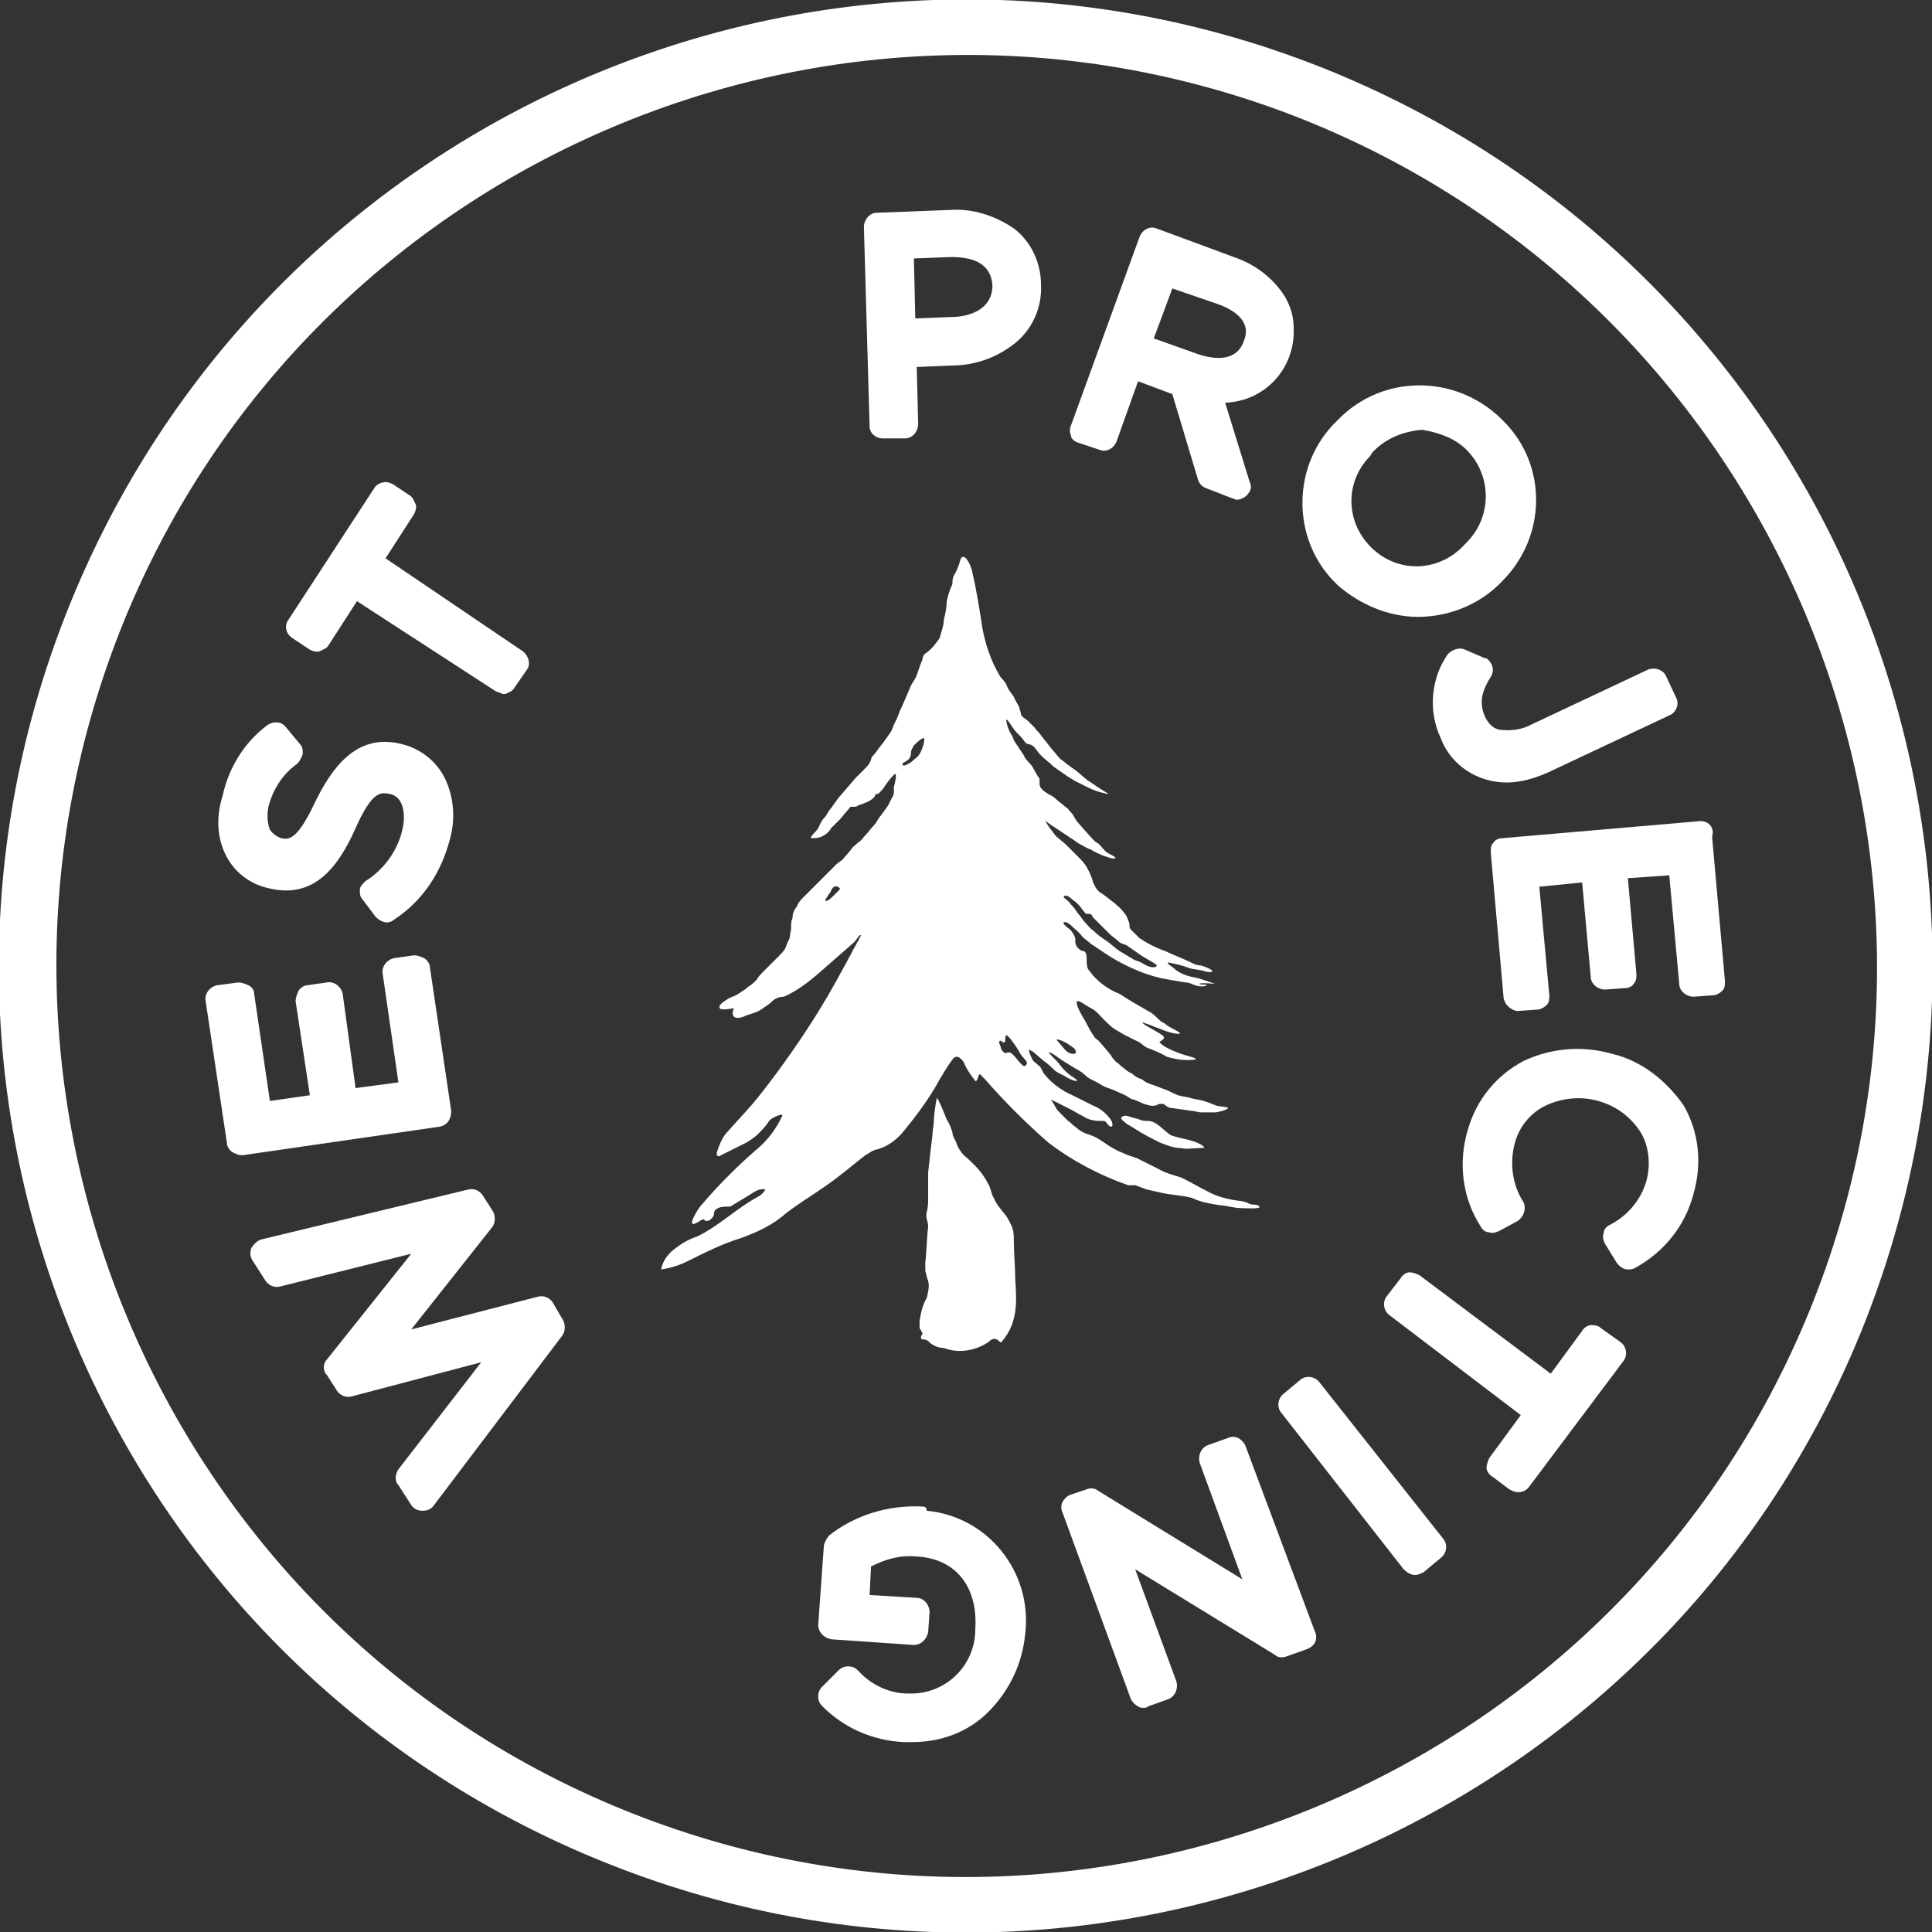 <?xml version="1.0" encoding="utf-8"?>
<!-- Generator: Adobe Illustrator 21.1.0, SVG Export Plug-In . SVG Version: 6.00 Build 0)  -->
<svg version="1.1" id="Layer_1" xmlns="http://www.w3.org/2000/svg" xmlns:xlink="http://www.w3.org/1999/xlink" x="0px" y="0px"
	 viewBox="0 0 135.3 135.3" style="enable-background:new 0 0 135.3 135.3;" xml:space="preserve">
<rect x="0" y="0" width="135.3" height="135.3" fill="#333333" stroke="none"/>
<style type="text/css">
	.st0{fill:#FFFFFF;}
</style>
<title>Asset 1</title>
<g id="Layer_2">
	<g id="ON_WHITE">
		<path class="st0" d="M92.5,4.7C57.8-9,18.5,8,4.7,42.8s3.3,74.1,38.1,87.8c34.7,13.7,74.1-3.3,87.8-38
			C144.3,57.8,127.3,18.5,92.5,4.7z M127,91.1c-12.9,32.7-50,48.8-82.7,35.9S-4.5,77,8.4,44.2c12.9-32.7,50-48.8,82.7-35.9
			C123.8,21.3,139.9,58.4,127,91.1z"/>
		<path class="st0" d="M61.8,30.7L61.8,30.7l1.6,0c0.5,0,0.9-0.5,0.9-1l-0.1-4l2.4-0.1c1.6,0,3.1-0.5,4.4-1.5c1.3-1,2-2.6,1.9-4.2
			c0-1.5-0.7-3-1.9-3.9c-1.3-0.9-2.9-1.4-4.4-1.3l-5.2,0.2c-0.5,0-0.9,0.5-0.9,1l0.4,14C60.9,30.3,61.3,30.7,61.8,30.7z M66.6,22.2
			l-2.5,0.1L64,18.1l2.6-0.1c1.3,0,2.8,0.3,2.9,2C69.5,21.6,68,22.2,66.6,22.2z"/>
		<path class="st0" d="M75.5,31l1.5,0.5c0.5,0.2,1-0.1,1.2-0.6c0,0,0,0,0,0l1.5-4.2l2.4,0.9l1.8,6c0.1,0.3,0.3,0.5,0.6,0.6l1.8,0.7
			c0.1,0,0.2,0.1,0.3,0.1c0.2,0,0.5-0.1,0.7-0.3c0.3-0.3,0.4-0.6,0.2-1l-1.7-5.5c2.8-0.1,4.9-2.4,4.8-5.2c0-0.8-0.2-1.5-0.6-2.2
			c-0.8-1.3-2.1-2.3-3.6-2.8L81,16c-0.5-0.2-1,0.1-1.2,0.6c0,0,0,0,0,0l-4.8,13.2c-0.1,0.2-0.1,0.5,0,0.7C75,30.7,75.2,30.9,75.5,31
			z M85.3,21.3c1.1,0.4,2.4,1.2,1.8,2.6c-0.6,1.7-2.6,1.1-3.2,0.9l-3.1-1.1l1.3-3.5L85.3,21.3z"/>
		<path class="st0" d="M99.3,43.2c2.2,0,4.4-0.9,5.9-2.5c3.1-3.1,3.2-8.1,0.1-11.2c-0.1-0.1-0.2-0.2-0.2-0.2
			c-3.2-3.1-8.3-3.1-11.4,0.1c0,0-0.1,0.1-0.1,0.1c-3.1,3-3.2,8.1-0.2,11.2c0.1,0.1,0.2,0.2,0.3,0.3C95.2,42.3,97.2,43.2,99.3,43.2z
			 M102.7,31.5c1.8,1.8,1.8,4.7,0,6.5c0,0-0.1,0.1-0.1,0.1c-1.7,1.9-4.5,2.1-6.4,0.4c-1.9-1.7-2.1-4.5-0.4-6.4
			c0.1-0.1,0.2-0.2,0.3-0.4c0.9-1,2.2-1.5,3.5-1.6C100.8,30.3,101.9,30.7,102.7,31.5z"/>
		<path class="st0" d="M105,51.1c-0.5-0.1-0.8-0.5-1-0.9c-0.4-0.9-0.3-1.7,0.4-2.8c0.3-0.5,0.1-1-0.3-1.3c0,0,0,0-0.1,0l-1.4-0.6
			c-0.4-0.2-0.9,0-1.2,0.3c-1.2,1.7-1.4,4-0.5,5.9l0,0c0.7,1.9,2.6,3.1,4.6,3.1c1,0,2-0.3,2.9-0.7l8.5-4c0.5-0.2,0.7-0.8,0.5-1.2
			c0,0,0,0,0,0l-0.7-1.5c-0.2-0.5-0.8-0.7-1.3-0.5l-8.5,4C106.4,51.1,105.7,51.2,105,51.1z"/>
		<path class="st0" d="M119.1,57.5l-13.9,1.2c-0.2,0-0.5,0.1-0.6,0.3c-0.2,0.2-0.2,0.4-0.2,0.7l0.9,10.2c0.1,0.5,0.5,0.8,0.9,0.9
			h0.1l1.4-0.1c0.2,0,0.5-0.2,0.6-0.3c0.2-0.2,0.2-0.4,0.2-0.7l-0.7-7.6l3-0.3l0.6,6.6c0,0.5,0.5,0.9,1,0.9l1.4-0.1
			c0.2,0,0.5-0.1,0.6-0.3c0.2-0.2,0.2-0.4,0.2-0.7l-0.6-6.7l2.9-0.2l0.7,7.6c0,0.5,0.5,0.9,1,0.9c0,0,0,0,0,0l1.4-0.1
			c0.2,0,0.5-0.2,0.6-0.3c0.2-0.2,0.2-0.4,0.2-0.7l-0.9-10.1C120.1,57.9,119.6,57.5,119.1,57.5C119.1,57.5,119.1,57.5,119.1,57.5z"
			/>
		<path class="st0" d="M112.9,73.8c-2.1-0.6-4.3-0.4-6.2,0.5c-1.9,1-3.3,2.7-3.9,4.8c-0.7,2.3-0.4,4.8,0.9,6.8
			c0.1,0.2,0.3,0.4,0.6,0.4c0.2,0.1,0.5,0,0.7-0.1l1.3-0.7c0.4-0.3,0.6-0.8,0.4-1.3c-0.8-1.2-1-2.8-0.6-4.2c0.3-1.1,1.1-2.1,2.2-2.6
			c2.4-1.1,5.2-0.3,6.6,1.9c0.6,1,0.7,2.3,0.4,3.4c-0.4,1.4-1.4,2.5-2.6,3.1c-0.2,0.1-0.4,0.3-0.4,0.6c-0.1,0.2,0,0.5,0.1,0.7
			l0.8,1.3c0.2,0.3,0.5,0.5,0.8,0.5c0.2,0,0.3,0,0.5-0.1c2-1.1,3.5-2.9,4.1-5.2c0.6-2.1,0.4-4.3-0.7-6.2
			C116.7,75.7,115,74.3,112.9,73.8z"/>
		<path class="st0" d="M112.1,93c-0.2-0.2-0.5-0.2-0.7-0.2c-0.2,0-0.5,0.2-0.6,0.4l-2.2,3l-9.2-6.9c-0.2-0.1-0.5-0.2-0.7-0.2
			c-0.2,0-0.5,0.2-0.6,0.4l-1,1.3c-0.3,0.4-0.2,1,0.2,1.3l9.2,7l-2.2,3c-0.1,0.2-0.2,0.5-0.2,0.7c0,0.2,0.2,0.5,0.4,0.6l1.2,0.9
			c0.2,0.1,0.4,0.2,0.6,0.2c0.3,0,0.6-0.1,0.8-0.4l6.6-8.8c0.3-0.4,0.2-1-0.2-1.3L112.1,93z"/>
		<path class="st0" d="M92.4,96.8c-0.3-0.4-0.9-0.5-1.3-0.2l-1.2,1c-0.4,0.3-0.5,0.9-0.2,1.3l8.6,11c0.2,0.2,0.5,0.4,0.8,0.4
			c0.2,0,0.4-0.1,0.6-0.2l1.2-1c0.4-0.3,0.5-0.9,0.2-1.3c0,0,0,0,0,0L92.4,96.8z"/>
		<path class="st0" d="M87.2,101.2c-0.1-0.2-0.3-0.4-0.5-0.5c-0.2-0.1-0.5-0.1-0.7,0l-1.4,0.5c-0.5,0.2-0.7,0.7-0.6,1.2l3,8.2
			l-10.1-6.2c-0.2-0.2-0.6-0.2-0.8-0.1l-1.2,0.4c-0.2,0.1-0.4,0.3-0.5,0.5c-0.1,0.2-0.1,0.5,0,0.7l4.8,13.1c0.1,0.2,0.3,0.4,0.5,0.5
			c0.1,0.1,0.3,0.1,0.4,0.1c0.1,0,0.2,0,0.3-0.1l1.4-0.5c0.5-0.2,0.7-0.7,0.6-1.2c0,0,0,0,0,0l-2.9-7.9l9.8,6
			c0.2,0.2,0.5,0.2,0.8,0.1l1.4-0.5c0.3-0.1,0.5-0.3,0.6-0.5c0.1-0.2,0.1-0.5,0-0.7L87.2,101.2z"/>
		<path class="st0" d="M64.5,105.5L64.5,105.5c-2.3-0.1-4.6,0.6-6.4,2c-0.2,0.2-0.3,0.4-0.4,0.7l-0.4,5.6c0,0.5,0.4,0.9,0.9,1
			l5.8,0.4c0.5,0,0.9-0.4,1-0.9l0.1-1.4c0-0.5-0.4-1-0.9-1c0,0,0,0,0,0l-3.3-0.2l0.1-2c1-0.5,2-0.8,3.1-0.7c2.8,0.1,4.4,2.1,4.2,5.1
			c0,2.5-2,4.5-4.5,4.5c-0.1,0-0.1,0-0.2,0c-1.3,0-2.6-0.6-3.5-1.6c-0.2-0.2-0.4-0.3-0.7-0.3c-0.3,0-0.5,0.1-0.7,0.3l-1.1,1.1
			c-0.2,0.2-0.3,0.4-0.3,0.7c0,0.3,0.1,0.5,0.3,0.7c1.5,1.5,3.5,2.4,5.7,2.5c0.2,0,0.4,0,0.6,0c2,0,3.9-0.7,5.3-2.1
			c1.5-1.5,2.4-3.4,2.6-5.5c0.5-4.3-2.6-8.2-6.9-8.6C64.9,105.5,64.7,105.5,64.5,105.5z"/>
		<path class="st0" d="M38.7,91.2c-0.2-0.3-0.6-0.5-1-0.4l-8.9,2.3l5.7-7.2c0.2-0.3,0.2-0.8,0-1.1l-0.7-1.1c-0.2-0.3-0.6-0.5-1-0.4
			l-14.5,3.5c-0.3,0.1-0.5,0.3-0.7,0.6c-0.1,0.3-0.1,0.6,0.1,0.9l0.9,1.4c0.2,0.3,0.6,0.5,1,0.4l9.2-2.3l-5.9,7.4
			c-0.3,0.3-0.3,0.8,0,1.1l0.7,1.1c0.2,0.3,0.6,0.5,1,0.4l9.1-2.4l-5.8,7.5c-0.2,0.3-0.3,0.8,0,1.1l0.9,1.4c0.2,0.3,0.5,0.4,0.8,0.4
			l0,0c0.3,0,0.6-0.1,0.8-0.4l9-11.9c0.2-0.3,0.2-0.8,0-1.1L38.7,91.2z"/>
		<path class="st0" d="M31.6,77.8l-1.5-10.1c0-0.2-0.2-0.5-0.4-0.6c-0.2-0.1-0.5-0.2-0.7-0.2l-1.4,0.2c-0.5,0.1-0.9,0.6-0.8,1.1
			l1.1,7.6l-3,0.4L24,69.6c-0.1-0.5-0.6-0.9-1.1-0.8L21.5,69c-0.2,0-0.5,0.2-0.6,0.4c-0.1,0.2-0.2,0.5-0.2,0.7l1,6.6l-2.8,0.4
			l-1.1-7.5c0-0.3-0.2-0.5-0.4-0.6c-0.2-0.1-0.5-0.2-0.7-0.2L15.2,69c-0.5,0.1-0.9,0.6-0.8,1.1l1.5,10c0,0.2,0.2,0.5,0.4,0.6
			c0.2,0.1,0.4,0.2,0.6,0.2H17l13.8-2C31.3,78.8,31.6,78.4,31.6,77.8C31.6,77.8,31.6,77.8,31.6,77.8z"/>
		<path class="st0" d="M18.8,62.2c3.2,0.8,4.9-1.5,6.1-4.2s1.8-2.5,2.4-2.4c1,0.2,1.1,1.5,0.9,2.4c-0.3,1.5-1.3,2.9-2.6,3.7
			c-0.2,0.2-0.4,0.4-0.4,0.6c0,0.3,0,0.5,0.2,0.7l0.9,1.2c0.2,0.2,0.5,0.4,0.8,0.4c0.2,0,0.4-0.1,0.5-0.2c2-1.3,3.3-3.3,3.9-5.6
			c0.4-1.4,0.3-2.9-0.3-4.2c-0.6-1.3-1.8-2.2-3.1-2.5c-3.2-0.8-4.9,1.8-6,4l0,0c-1.3,2.8-1.9,2.7-2.4,2.6c-0.3-0.1-0.6-0.3-0.8-0.6
			c-0.2-0.5-0.2-1.1-0.1-1.6c0.3-1.2,1-2.3,2-3c0.2-0.2,0.3-0.4,0.4-0.7c0-0.3,0-0.5-0.2-0.7l-1-1.2c-0.3-0.4-0.9-0.4-1.3-0.1
			c-1.6,1.2-2.7,3-3.1,4.9C14.6,58.8,16.1,61.6,18.8,62.2z"/>
		<path class="st0" d="M20.5,44.7l1.2,0.8c0.2,0.1,0.5,0.2,0.7,0.1c0.2-0.1,0.5-0.2,0.6-0.4l2-3.1l9.7,6.3c0.2,0.1,0.3,0.1,0.5,0.2
			c0.1,0,0.1,0,0.2,0c0.2-0.1,0.5-0.2,0.6-0.4l0.9-1.3c0.3-0.4,0.1-1-0.3-1.3L27,39.1l2-3.1c0.1-0.2,0.2-0.5,0.1-0.7
			c-0.1-0.2-0.2-0.5-0.4-0.6l-1.2-0.8c-0.2-0.1-0.5-0.2-0.7-0.1c-0.2,0-0.5,0.2-0.6,0.4l-6,9.2C19.9,43.8,20,44.4,20.5,44.7
			C20.5,44.7,20.5,44.7,20.5,44.7z"/>
		<path class="st0" d="M79.5,83l0.8,0.3l0.9,0.2c0.8,0.2,1.6,0.2,2.3,0.4c0.6,0.3,1.3,0.4,1.9,0.5c0.3,0,1.1,0.2,1.4,0.2
			s1.5,0.1,1.4-0.1s-0.6-0.1-0.7-0.2c-0.2-0.1-0.5-0.2-0.7-0.2c-0.8-0.1-1.6-0.3-2.3-0.7c-0.6-0.3-1.1-0.6-1.7-0.9
			c-0.5-0.2-1.1-0.3-1.6-0.6l-0.8-0.4l-0.8-0.4L79,80.9l-0.7-0.3c-0.2-0.1-0.4-0.2-0.7-0.4L77,79.8c-0.3-0.2-0.6-0.3-0.9-0.4
			c-0.3-0.1-0.6-0.3-0.8-0.5c-0.2-0.1-0.3-0.3-0.5-0.4l-0.5-0.5c-0.2-0.2-0.3-0.3-0.4-0.5S73.6,77,73.6,77s0.4,0.2,0.6,0.3l0.6,0.3
			c0.4,0.2,0.7,0.4,1.1,0.6c0.3,0.2,0.7,0.3,1.1,0.3c0.1,0,0.2,0,0.3,0c0.2,0,0.3,0.4,0.5,0.4s0.1-0.4-0.1-0.6
			c-0.3-0.4-0.7-0.7-1.2-0.9c-0.4-0.2-0.8-0.4-1.2-0.6l-0.2-0.1c-0.7-0.3-1.4-0.8-1.9-1.4c-0.1-0.1-0.2-0.3-0.3-0.5
			s-0.5-0.4-0.6-0.6c-0.2-0.4-0.3-0.7-0.2-0.7c0.1,0.1,0.2,0.1,0.3,0.2l0.7,0.6c0.3,0.2,0.6,0.5,0.8,0.7c0.3,0.2,0.6,0.3,0.9,0.5
			c0.2,0.1,0.4,0.2,0.6,0.2c0.1,0,0-0.1-0.3-0.3s-0.4-0.3-0.6-0.5s-0.3-0.4-0.5-0.6c-0.4-0.4-0.7-0.7-0.5-0.6
			c0.3,0.1,0.5,0.3,0.8,0.5l0.8,0.5c0.3,0.2,0.6,0.3,0.9,0.6s0.7,0.4,1,0.6c0.3,0.2,0.6,0.3,0.9,0.4l0.9,0.4
			c0.2,0.1,0.4,0.3,0.6,0.3l0.7,0.3c0.3,0.1,0.6,0.2,0.9,0.1c0.1-0.1,0.3-0.1,0.4-0.1c0.2,0,0.3,0.3,0.7,0.3l0.7,0.1l0.7,0.1
			c0.2,0,0.4,0.1,0.6,0.1h0.3c0.2,0,0.5,0,0.7,0c0.2,0,0.9-0.2,0.9-0.3s-0.7-0.1-0.9-0.2s-0.5-0.2-0.8-0.3s-0.6-0.1-0.9-0.2
			s-0.6-0.1-0.9-0.2s-0.6-0.3-0.9-0.4L80.8,76c-0.3-0.1-0.6-0.2-0.8-0.4c-0.3-0.1-0.5-0.2-0.7-0.4c-0.2-0.1-0.4-0.2-0.6-0.4
			c-0.2-0.1-0.3-0.3-0.5-0.4c-0.2-0.2-0.3-0.3-0.4-0.5l-0.5-0.6c-0.2-0.2-0.3-0.4-0.6-0.6c-0.3-0.4-0.5-0.8-0.7-1.2
			c-0.2-0.3-0.6-1-0.6-1.3s0.6,0.2,1,0.4s0.7,0.6,0.9,0.8s0.5,0.5,0.8,0.7c0.2,0.1,0.5,0.3,0.7,0.4l0.8,0.4c0.3,0.1,0.5,0.4,0.8,0.5
			s1,0.4,1.3,0.6c0.7,0.2,1.3,0.3,2,0.2c0.2-0.1-0.4-0.2-1-0.4c-0.5-0.2-1.1-0.4-1.5-0.8c0-0.1,0.4-0.2,0.3-0.4s-1.6-0.9-1.5-1
			c0.4,0.1,0.8,0.3,1.1,0.4c0.5,0.2,1,0.4,1.5,0.4c0.2-0.1-0.7-0.4-1-0.7c-0.6-0.3-0.6-0.6-1.2-0.9c-0.7-0.4-1.4-0.8-2-1.2
			c-0.8-0.3-1.6-0.9-2.1-1.6c-0.2-0.2-0.2-0.5-0.2-0.8c0-0.2,0-0.5-0.2-0.6c-0.2,0-0.3-0.1-0.4-0.2c-0.2-0.2-0.2-0.4-0.2-0.7
			c-0.1-0.3-0.3-0.6-0.5-0.7c-0.2-0.2-0.4-0.3-0.3-0.4s0.4,0.1,0.5,0.2c0.3,0.3,0.6,0.5,0.8,0.8c0.2,0.2,0.4,0.3,0.6,0.5l0.6,0.4
			l0.6,0.4c1.1,0.7,2.4,1.3,3.7,1.6c0.5,0.1,1.1,0.2,1.7,0.3c0.3,0,0.4,0.1,0.7,0.2s0.7,0.1,0.8,0S84,69,84,68.9s1.2,0,1.1,0
			c-0.6-0.2-1.1-0.4-1.7-0.5c-0.4-0.1-0.9-0.3-1.2-0.6c-0.1-0.1-0.5-0.3-0.4-0.4c0.5,0.1,1,0.2,1.5,0.4c0.3,0.1,0.7,0.1,1,0.2
			s0.6,0.1,0.6,0s-0.7-0.4-0.9-0.4c-0.2,0-0.4-0.1-0.6-0.2c-0.6-0.3-1.2-0.5-1.8-0.8c-0.6-0.2-1.2-0.5-1.8-0.9
			c-0.2-0.2-0.4-0.4-0.6-0.6c0,0-0.1-0.1-0.1-0.2c0-0.1,0-0.1,0-0.2c-0.1-0.3-0.2-0.6-0.4-0.8c-0.2-0.3-0.5-0.5-0.7-0.7
			c-0.3-0.2-0.5-0.4-0.8-0.6c-0.2-0.1-0.4-0.3-0.5-0.5c-0.1-0.2-0.2-0.4-0.2-0.5c-0.1-0.3-0.2-0.5-0.3-0.7c-0.1-0.2-0.3-0.5-0.5-0.7
			c-0.2-0.2-0.4-0.4-0.6-0.6l-0.5-0.5L74,58.6c-0.2-0.2-0.3-0.4-0.4-0.5s-0.4-0.6-0.4-0.6c0.2,0.1,0.4,0.3,0.6,0.4l0.6,0.4l0.6,0.4
			c0.2,0.1,0.4,0.3,0.6,0.4s0.5,0.3,0.8,0.4c0.3,0.2,0.6,0.3,0.8,0.4c0.3,0.1,0.8,0.3,0.9,0.2s-0.5-0.3-0.7-0.5s-0.4-0.5-0.6-0.6
			s-0.5-0.5-0.7-0.7l-0.7-0.8L75.1,57c-0.2-0.2-0.3-0.4-0.5-0.5c-0.2-0.2-0.4-0.3-0.6-0.5c-0.2-0.2-0.4-0.3-0.6-0.4
			c-0.3-0.2-0.6-0.4-0.6-0.7c0-0.1,0-0.2,0-0.3c0-0.1,0-0.1-0.1-0.2l-0.4-0.7c-0.1-0.2-0.5-0.5-0.6-0.8L71.1,52
			c-0.2-0.3-0.1-0.3-0.3-0.6s-0.4-1-0.3-1s0.4,0.6,0.7,0.9s0.4,0.4,0.6,0.7c0,0,0.1,0,0.1,0.1h0.1c0.5,0.1,0.5,0.4,0.9,0.8
			c0.3,0.3,0.6,0.5,0.9,0.8c0.3,0.2,0.7,0.5,1,0.7l0.5,0.3l0.8,0.4c0.2,0.1,0.4,0.2,0.7,0.3s0.7,0.2,0.8,0.2s-0.5-0.3-0.9-0.6
			l-0.6-0.4l-0.7-0.6l-0.7-0.5c-0.2-0.2-0.4-0.3-0.5-0.4l-0.5-0.6c-0.2-0.2-0.3-0.4-0.4-0.5l-0.4-0.5c-0.1-0.2-0.3-0.3-0.4-0.5
			c-0.2-0.2-0.3-0.3-0.5-0.5s-0.5-0.3-0.5-0.5c0-0.1-0.1-0.3-0.1-0.4c-0.1-0.3-0.3-0.5-0.4-0.8c-0.2-0.3-0.4-0.5-0.5-0.8
			S70,47.4,70,47.3c-0.6-1-1-2.2-1.2-3.3c-0.2-1.3-0.4-2.6-0.7-3.9c-0.1-0.6-0.7-1.7-0.9-0.7c-0.1,0.3-0.2,0.6-0.4,0.9
			c-0.1,0.2-0.1,0.4-0.1,0.6c-0.2,0.4-0.3,0.8-0.4,1.2c0,0.4-0.1,0.9-0.2,1.3c0,0.4-0.2,0.9-0.3,1.3c-0.3,0.4-0.5,0.7-0.9,1
			c-0.2,0.1-0.3,0.3-0.3,0.5c-0.2,0.4-0.3,0.9-0.5,1.3L63.8,48l-0.3,0.7l-0.3,0.7c-0.1,0.2-0.2,0.4-0.3,0.7s-0.3,0.6-0.4,0.9
			s-0.3,0.5-0.5,0.8s-0.4,0.5-0.6,0.8S61,53,61,53.2c-0.1,0.3-0.3,0.5-0.5,0.7c-0.2,0.2-0.5,0.5-0.6,0.6l-0.6,0.7l-0.6,0.7l-0.5,0.7
			c-0.2,0.2-0.3,0.5-0.5,0.7c-0.2,0.2-0.3,0.5-0.4,0.7c-0.1,0.2-0.6,0.6-0.5,0.7c0.3,0,0.6,0,0.9-0.2c0.2-0.1,0.4-0.3,0.5-0.5
			c0.2-0.2,0.4-0.4,0.6-0.6s0.4-0.5,0.6-0.7c0.1-0.1,0.1-0.2,0.2-0.2c0.1,0,0.1,0,0.2,0c0.1,0,0.2,0,0.3-0.1c0.3-0.1,1-0.3,1.2-0.7
			c0,0,0-0.1,0.1-0.1l0.1,0c0.2-0.2,0.4-0.4,0.5-0.6c0.2-0.3,0.6-0.8,0.7-0.8s0,0.6-0.1,0.9c0,0,0,0.1,0,0.1c0,0,0,0.1,0,0.1
			c0,0.2,0,0.4-0.1,0.5c-0.1,0.2-0.2,0.4-0.3,0.6l-0.5,0.7c-0.2,0.2-0.3,0.5-0.5,0.7s-0.4,0.5-0.6,0.7c-0.2,0.2-0.3,0.4-0.5,0.5
			c-0.2,0.2-0.4,0.3-0.5,0.5L59,60.2l-0.4,0.3l-0.4,0.4l-0.4,0.4l-0.4,0.4l-0.5,0.5c-0.2,0.2-0.4,0.4-0.6,0.6
			c-0.2,0.2-0.4,0.4-0.5,0.7c-0.2,0.2-0.3,0.5-0.3,0.8c-0.1,0.2-0.1,0.4-0.1,0.7c0,0.2-0.1,0.5-0.1,0.7c-0.1,0.2-0.2,0.4-0.3,0.7
			c-0.1,0.2-0.3,0.4-0.4,0.5l-0.5,0.5L53.5,68c-0.2,0.2-0.4,0.4-0.5,0.6c-0.2,0.2-0.4,0.4-0.6,0.5c-0.2,0.2-0.4,0.3-0.7,0.5
			s-0.5,0.2-0.8,0.4s-0.6,0.4-0.5,0.6s1,0,1,0s-0.2,0.4,0,0.6s0.7,0,0.9-0.1c0.3-0.1,0.7-0.2,1-0.4c0.3-0.2,0.6-0.4,0.8-0.6
			c0.2-0.2,0.5-0.3,0.8-0.3c0.9-0.4,1.7-1,2.5-1.7c0.8-0.7,1.6-1.4,2.4-2.1c0.2-0.2,0.4-0.6,0.5-0.5c-0.2,0.4-0.5,0.9-0.7,1.3
			c-0.7,1.3-1.4,2.6-2.2,3.9c-1.3,2.1-2.7,4.1-4.2,6c-0.7,0.9-1.5,1.7-2.2,2.5c-0.4,0.4-0.6,0.9-0.8,1.5c0,0,0,0.1,0,0.2
			c0.1,0.1,0.2,0.1,0.3,0c0.6-0.3,1.2-0.6,1.8-0.9c0.3-0.2,0.5-0.3,0.8-0.6c0.2-0.2,0.5-0.5,0.7-0.8c0.1-0.2,0.3-0.3,0.5-0.4
			c0,0,0.4-0.2,0.5-0.1c-0.4,0.9-1,1.7-1.7,2.3c-1.4,1.2-2.7,2.5-3.9,3.9c-0.3,0.3-0.9,1.3-0.7,1.4s0.7-0.4,0.8-0.3s0.1,0.1,0.1,0.1
			c0.1,0,0.1,0,0.2,0c0.2-0.1,0.4-0.3,0.4-0.5c0-0.2,0.1-0.3,0.3-0.4c0.2-0.1,0.5-0.1,0.7-0.1c0.1,0,0.2,0,0.3-0.1
			c0.5-0.3,0.5-0.3,1-0.6s0.8-0.6,1.3-0.5c-0.1,0.2-0.3,0.4-0.5,0.5c-1.5,0.8-2.8,2.1-4.3,2.8c-0.6,0.2-1.1,0.5-1.6,0.9
			c-0.4,0.3-0.8,0.8-0.9,1.4c0.7-0.1,1.3-0.3,1.9-0.6c1.2-0.6,2.4-1.2,3.7-1.6c1.1-0.4,2.2-0.9,3.1-1.7c0.9-0.7,1.9-1.3,2.9-2
			s1.8-1.4,2.7-2.1c0.2-0.1,0.3-0.2,0.5-0.3c0.2-0.1,0.4-0.1,0.6-0.2c0.6-0.2,1.2-0.7,1.6-1.2c0.9-1.1,1.8-2.3,2.5-3.6
			c0.3-0.5,0.6-1,0.9-1.4s0.6-0.1,0.8,0.2c0.2,0.5,0.5,0.9,0.8,1.3c0.2,0.1,0.2-0.7,0.4-0.4c0.1,0.1,0.2,0.2,0.3,0.3
			c1.4,1.6,2.8,3,4.4,4.4c1.7,1.3,3.6,2.3,5.6,3L79.5,83z M75.1,63c0.3,0.2,0.5,0.4,0.7,0.7c0.1,0.1,0.2,0.3,0.3,0.3
			c0.1,0,0.1,0,0.2,0c0.1,0,0.2,0.1,0.2,0.2c0.2,0.2,0.4,0.4,0.6,0.6s0.4,0.4,0.6,0.6c0.2,0.2,0.4,0.3,0.6,0.5
			c0.2,0.2,0.4,0.2,0.6,0.3l1,0.7c0.3,0.2,0.7,0.4,1,0.6s-0.1,0.3-0.4,0.2s-0.4-0.2-0.6-0.3s-0.3-0.1-0.5-0.2l-0.5-0.3l-0.5-0.3
			c-0.3-0.2-0.6-0.5-0.9-0.7s-0.6-0.4-0.9-0.7c-0.3-0.2-0.5-0.5-0.7-0.7c-0.2-0.3-0.4-0.5-0.6-0.8c-0.1-0.2-0.3-0.3-0.4-0.5
			c-0.2-0.2-0.5-0.4-0.4-0.4C74.6,62.6,74.9,62.8,75.1,63z M74.1,72.8c0.4,0.1,0.7,0.3,1.1,0.6c0.2,0.2,0.2,0.4,0,0.4
			s-0.4,0-0.8-0.5S73.9,72.8,74.1,72.8z M58.4,62.7c-0.2,0.2-0.4,0.4-0.6,0.4l0,0c0,0,0-0.1,0-0.1l0.4-0.6c0-0.1,0.1-0.2,0.2-0.3
			c0.2-0.1,0.5,0.1,0.4,0.2S58.6,62.5,58.4,62.7z M64.4,52.8c-0.1,0.2-0.3,0.3-0.5,0.5c-0.1,0.1-0.3,0.2-0.5,0.3c-0.1,0-0.2,0-0.2,0
			s0-0.2,0.1-0.2c0.4-0.2,0.5-0.4,0.5-0.7c0-0.2,0.1-0.3,0.2-0.5c0,0,0.6-0.6,0.7-0.5S64.6,52.5,64.4,52.8L64.4,52.8z M70.7,73.7
			L70.7,73.7c-0.2,0-0.3,0.1-0.4,0c-0.1-0.1-0.2-0.2-0.2-0.3c0-0.1-0.2-0.4-0.1-0.5s0.3,0.2,0.3,0.1c0.1,0,0.1-0.1,0.1-0.2
			c0-0.1,0-0.3,0.1-0.3s0.7,0.8,0.9,1.2s0.6,0.6,0.5,0.8C71.7,75.1,71.1,73.8,70.7,73.7z"/>
		<path class="st0" d="M64.4,92.5c0,0.2,0,0.3,0,0.5c0.1,0.2,0.2,0.3,0.2,0.4s-0.1,0.1-0.1,0.2s0,0.2,0.1,0.2h0.1
			c0.2,0,0.4,0.2,0.5,0.3c0.3,0.2,0.6,0.3,0.9,0.3c1,0.4,2.2,0.2,3.1-0.4c0.2-0.2,0.4-0.3,0.6-0.2S70,94,70.1,94c0,0,0.1,0,0.1-0.1
			c1.1-1.3,1-2.8,0.9-4.3c0-0.9-0.1-1.8-0.1-2.7c0-0.3,0-0.6-0.1-0.9c-0.1-0.3-0.3-0.6-0.4-0.8c-0.3-0.4-0.7-0.8-0.9-1.3
			c-0.2-0.3-0.2-0.7-0.4-1c-0.4-0.8-1-1.4-1.7-2c-0.2-0.2-0.4-0.5-0.5-0.8c-0.1-0.3-0.3-0.5-0.3-0.8c-0.1-0.3-0.2-0.6-0.4-0.9
			c-0.2-0.5-0.6-1.5-0.7-1.5c-0.1,0.6-0.2,1.1-0.2,1.7c-0.1,0.6-0.1,1.1-0.2,1.7l-0.1,0.9l-0.1,0.9c0,0.3,0,0.6,0,0.9s0,0.6,0,0.9
			s0,0.6-0.1,1S65,85.5,65,85.9c-0.1,0.8-0.1,1.7-0.2,2.5c0,0.2,0,0.4,0,0.6c0.1,0.3,0.1,0.5,0.2,0.7c0.1,0.4,0,0.8-0.1,1.2
			C64.6,91.4,64.5,91.9,64.4,92.5z"/>
		<path class="st0" d="M80.4,78.5c-0.2,0-0.4,0-0.6-0.1c-0.3-0.1-0.4-0.1-0.7-0.2c-0.2-0.1-0.5-0.1-0.6,0.1c0.1,0.2,0.3,0.3,0.4,0.4
			l0.5,0.3c0.6,0.4,1.2,0.7,1.8,1c0.5,0.2,1,0.4,1.5,0.4c0.4,0.1,0.9,0,1.3,0c0.2,0,0.4,0,0.3-0.1c-0.6-0.5-1.5-0.5-2.3-0.8
			C81.5,79.2,81,78.5,80.4,78.5z"/>
	</g>
</g>
</svg>
